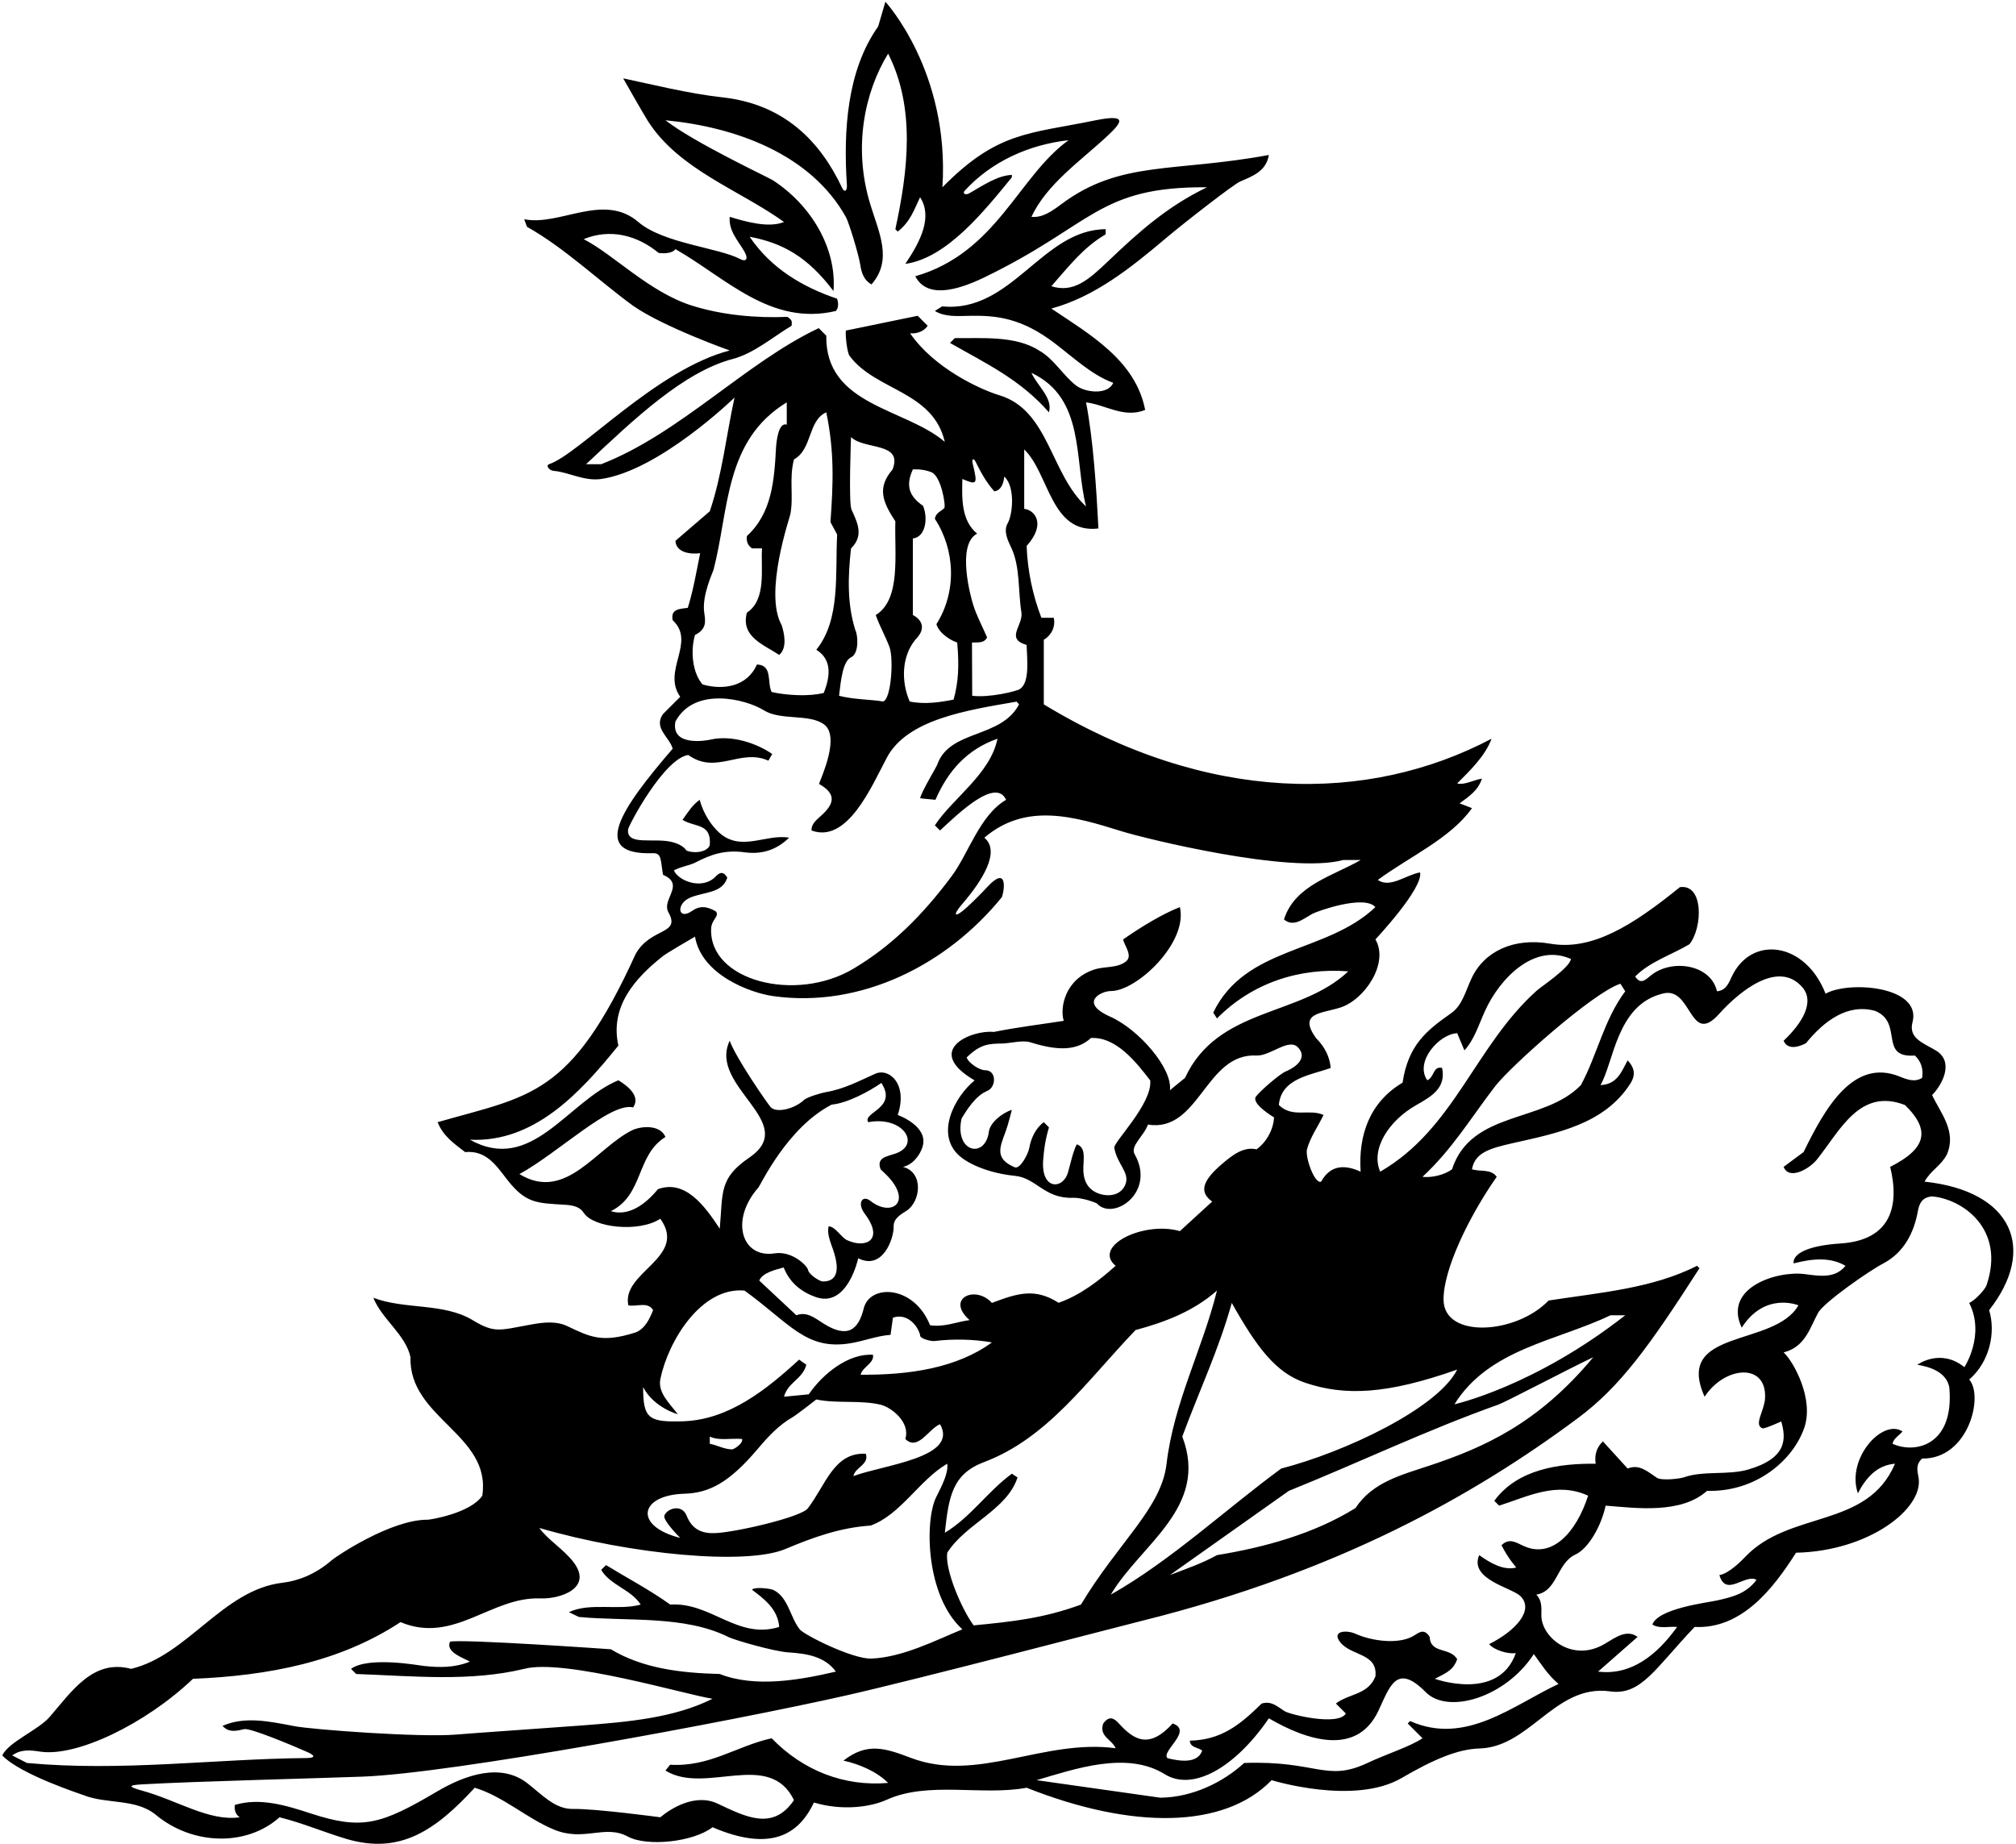 <?xml version="1.0" encoding="UTF-8"?>
<svg xmlns="http://www.w3.org/2000/svg" xmlns:xlink="http://www.w3.org/1999/xlink" width="528pt" height="483pt" viewBox="0 0 528 483" version="1.1">
<g id="surface1">
<path style=" stroke:none;fill-rule:nonzero;fill:rgb(0%,0%,0%);fill-opacity:1;" d="M 520.965 343.176 C 533.473 327.281 527.25 312 504.047 309.516 C 505.758 306.453 508.273 305.465 509.895 302.406 C 512.508 296.375 508.273 291.605 506.023 286.836 C 508.473 284.391 512.023 278.23 507.043 275.18 C 503.957 273.289 499.762 272.062 500.891 267.785 C 503.398 258.277 484.172 256.848 478.125 260.285 C 472.805 246.66 458.711 244.902 453.566 255.797 C 452.723 257.582 452.066 259.422 449.688 259.656 C 448.066 252.547 437.758 251.078 432.328 255.539 C 430.941 256.676 429.66 257.992 428.266 255.785 C 432.047 251.914 437.805 250.113 442.484 247.324 C 445.977 242.93 446.207 231.449 439.965 232.387 C 427.5 242.5 416.926 249.074 406.012 247.188 C 396.461 245.535 388.742 249.168 385.426 256.215 C 383.836 259.59 382.996 263.34 380.09 265.379 C 373.453 270.031 368.832 273.805 367.336 283.594 C 358.695 288.727 355.727 297.363 356.355 306.906 C 352.75 305.25 348.613 304.746 346.008 309.516 C 344.297 310.234 341.77 303.059 342.316 301.02 C 343.168 297.855 345.27 294.953 346.637 292.055 C 342.855 290.344 338.535 292.953 334.938 289.445 C 335.566 282.336 343.484 281.613 348.523 279.727 C 348.258 276.754 346.906 274.145 344.656 271.895 C 339.898 265.234 346.098 265.504 351.051 263.91 C 357.426 261.863 363.859 252.254 360.227 246.066 C 360.227 246.066 372.824 232.656 371.926 228.516 C 368.234 229.145 364.098 232.746 360.855 230.496 C 369.137 224.375 379.938 219.605 385.516 211.684 L 382.273 210.426 C 384.887 208.535 387.137 207.004 388.125 203.945 C 385.965 204.305 383.355 205.746 381.645 205.203 C 384.887 201.965 389.023 198.004 390.645 193.504 C 358.188 210.609 316.258 210.508 273.375 184.504 L 273.375 167.586 C 275.25 166.5 276.523 164.254 275.984 161.824 L 272.746 161.824 C 270.496 155.977 269.145 149.676 268.875 143.016 C 274.25 137 270.75 133.5 268.246 133.297 L 268.246 117.727 C 274.816 124.023 275.176 139.953 287.688 138.426 C 287.145 127.984 286.336 115.297 284.445 105.395 C 289.574 106.023 294.348 109.625 299.926 107.375 C 297.406 94.414 285.523 87.664 275.355 80.824 C 286.594 77.766 295.984 70.32 305.242 62.488 C 310.145 58.344 323.07 48.293 324.777 47.559 C 328.152 46.105 331.609 44.84 332.324 40.594 C 307.465 45.203 293.395 41.949 278.02 53.441 C 275.5 55.324 273.023 57.094 270.137 56.797 C 274.164 48.18 283.125 42.062 290.062 35.586 C 293.887 32.012 295.406 29.816 286.965 31.504 C 269.453 35.105 261.273 34.379 246.824 49.055 C 248.781 18.75 231.887 0.453 231.887 0.453 L 229.996 6.934 C 221.844 18.43 220.855 34.203 221.809 48.512 C 221.91 50 221.16 50.496 220.605 49.316 C 214.867 37.059 205.441 27.301 189.25 25.504 C 180.113 24.488 170.719 22.094 163.215 20.523 C 163.215 20.523 168.383 29.641 169.656 31.652 C 177.77 44.438 193.672 49.746 205.336 58.145 C 201.375 59.766 195.523 58.145 191.113 56.797 C 190.801 60.504 193.32 63.035 194.977 65.91 C 196.102 67.859 195.336 68.648 193.926 67.891 C 188.336 64.887 173.762 63.797 167.176 58.145 C 158.07 50.336 146.566 59.316 137.297 57.426 L 138.016 59.406 C 147.824 64.895 156.914 73.625 165.824 80.105 C 173.836 85.684 191.113 91.805 191.113 91.805 C 171.969 96.738 151.723 118.914 143.859 121.57 C 142.75 121.945 143.949 123.25 144.973 123.336 C 149 123.668 152.973 126.113 157.453 125.465 C 172.75 123.25 192.375 104.137 192.375 104.137 C 190.215 114.035 189.137 124.387 185.895 133.926 L 176.895 141.664 C 177.074 144.727 180.75 145.25 183.375 144.906 C 182.387 149.766 181.574 154.625 180.137 159.215 C 178.25 159.5 175.547 159.395 176.176 162.453 C 182.387 168.215 173.297 175.684 178.156 182.523 L 173.656 187.023 C 171.047 190.715 175.363 193.055 176.176 196.113 C 162.699 211.773 154.281 224.051 170.988 223.484 C 173.422 223.402 172.961 225.488 173.656 229.145 C 177.262 230.703 176.301 232.738 175.422 234.863 C 174.852 236.238 174.316 237.648 175.07 238.988 C 178.395 244.922 170.371 242.855 166.453 249.934 C 149.418 287.367 138.754 286.996 114.613 293.945 C 116.055 297.547 118.758 299.434 121.816 301.773 C 127.387 301.258 129.973 305.324 132.871 309.043 C 137.758 315.297 140.637 315.113 148.027 315.578 C 150.039 315.703 151.863 316.094 152.871 317.672 C 155.379 321.609 167.391 322.902 172.938 319.234 C 180.227 329.406 162.676 333.184 164.566 341.914 C 166.727 342.363 169.695 340.836 171.047 343.176 C 170.145 345.426 168.977 348.035 166.453 349.023 C 157.605 351.828 154.594 350.207 148.566 347.359 C 145.711 346.012 142.52 346.332 139.234 346.918 C 130.801 348.426 129.633 349.328 123.773 345.789 C 116.172 341.199 105.988 343.082 97.785 339.934 C 100.035 345.605 106.246 349.566 107.508 355.504 C 107.055 371.523 128.746 375.754 126.316 391.777 C 123.258 396.363 112.691 398.082 112.004 398.074 C 102.477 397.984 88.109 407.617 86.918 408.652 C 82.457 412.531 77.789 414.141 73.98 414.586 C 58.402 416.395 49.121 433.629 34.336 437.137 C 24.414 434.484 18.855 442.969 13.008 449.723 C 10 453.199 2.312 456.227 0.586 459.816 C 5.445 464.855 21 469.867 21.863 470.211 C 27.887 472.625 35.602 471.043 40.836 475.395 C 50.273 483.242 64.418 483.844 73.215 476.016 C 79.203 477.5 84.809 479.914 90.699 481.672 C 104.867 485.898 114.164 479.309 124.336 468.277 C 131.805 470.527 137.926 476.289 145.125 479.254 C 153 482.5 158.363 477.789 164.457 481.078 C 169.398 483.746 181.523 482.551 186.613 478.625 C 201.5 485 209.07 480.855 213.164 472.145 C 220.398 474.328 227.863 473.414 232.238 471.422 C 243.102 466.477 257.328 470.457 268.875 468.277 C 296.355 479.18 320.562 479.176 333.047 466.293 C 333.047 466.293 354.633 473 367.094 465.73 C 375.441 460.859 381.836 458.145 387.492 457.992 C 393.812 457.82 398.613 453.973 403.461 450.203 C 408.797 446.047 414.188 441.988 421.711 443.039 C 429.816 444.176 433.527 436.977 443.836 426.156 C 456.164 426.785 464.445 416.074 470.387 406.715 C 489.508 406.309 503.914 395.105 502.477 387.004 C 502.172 385.277 501.676 383.633 503.414 382.055 C 515.52 382.223 519.613 365.707 515.746 361.355 C 521.055 356.766 522.766 349.113 520.965 343.176 Z M 425.656 259.656 C 420.074 267.125 418.363 276.215 414.047 284.227 C 404.414 294.215 385.336 290.797 380.297 306.273 C 378.137 307.895 374.715 308.523 372.555 308.254 C 380.316 301.094 385.488 292.441 391.602 284.512 C 395.551 279.383 417.285 259.926 424.395 257.676 Z M 370.969 289.441 C 375.023 287.156 378.789 284.91 377.688 279.727 C 375.258 279.184 375.707 282.156 373.816 282.965 C 370.41 278.125 376.988 270.801 381.645 270.637 L 383.535 275.137 C 386.129 272.324 387.266 268.465 388.938 264.777 C 392.777 256.32 401.836 246.902 411.438 251.195 C 411.074 253.535 403.672 258.414 402.488 259.473 C 386.258 274.02 380.949 295.664 361.484 306.906 C 358.914 301.062 363.664 293.562 370.969 289.441 Z M 341.848 362.199 C 352.141 365.668 363.078 365.309 381.645 358.746 C 376.574 368.891 352.203 380.383 335.566 384.664 C 321.074 395.285 306.676 408.785 290.926 417.695 C 298.664 404.555 316.758 394.836 309.645 376.297 C 313.965 364.594 319.273 353.344 322.605 341.285 C 329.242 353.086 334.219 359.633 341.848 362.199 Z M 380.926 367.836 C 390.016 353.254 407.746 351.273 421.785 344.523 L 425.656 344.523 C 401.75 363.25 380.926 367.836 380.926 367.836 Z M 417.285 355.504 C 402.859 372.879 388.598 379.172 374.387 383.902 C 367.066 386.34 359.477 388.219 355.008 395.016 C 344.023 401.855 330.887 405.363 318.734 407.344 C 314.863 409.504 310.637 410.945 306.406 412.566 L 337.547 390.516 C 355.902 383.121 373.746 374.559 392.402 367.93 C 394.418 367.215 410.805 358.566 417.285 355.504 Z M 265.008 386.016 C 258.438 390.875 254.297 397.355 247.453 401.496 C 248.5 392 249.387 386.117 257.738 382.973 C 274.461 376.668 284.777 361.531 297.406 348.395 C 305.055 346.324 312.523 343.535 318.734 338.047 C 314.938 353.41 307.422 367.332 305.516 383.5 C 304.148 395.098 292.953 403.922 283.098 420.305 C 273.285 423.906 265.25 424.75 255 425.75 C 251.762 421.34 247.453 411.125 248.086 406.715 C 252.945 399.066 263.711 395.551 266.5 387 Z M 268.875 168.934 C 269 172.875 269.742 178.773 267.09 180.504 C 266.242 181.062 259.188 182.812 254.625 182.25 L 254.566 168.305 C 256.098 168.215 257.715 168.574 258.523 166.953 C 257.301 164.133 255.855 161.434 254.914 158.527 C 254.27 156.523 250.426 142.656 255.914 139.773 C 251.598 136.266 251.953 130.055 252.047 125.465 C 255.902 127.074 256.105 127.004 254.746 121.406 C 254.445 120.152 254.996 119.898 255.531 120.984 C 256.863 123.68 258.297 126.328 260.414 128.703 C 262.305 128.434 262.848 126.453 263.023 124.836 C 265.926 127.438 265.254 134.754 263.914 137.074 C 262.684 139.211 264.078 141.797 264.883 143.523 C 267.238 148.578 266.605 154.875 267.523 160.477 C 267.977 163.895 263.203 167.316 268.875 168.934 Z M 157.453 121.594 L 153.496 121.594 C 166.121 109.723 179.086 97.379 192 94 C 197.41 92.586 202.52 88.203 207.316 85.324 C 207.496 83.977 207.328 83.812 206.25 83 C 198.105 83.352 189.188 82.543 181.305 80.078 C 170.059 76.562 160.734 66.672 152.863 62.645 C 159.887 59.766 166.922 61.66 172.5 66.25 C 173.762 66.43 176.086 66.426 176.895 65.254 C 190.035 72.727 201.824 85.504 218.926 81.453 C 219.645 80.645 219.609 79.422 219.25 78.25 C 210.25 75.191 202.008 70.387 196.336 62.016 C 204.977 63.637 211.5 67.25 218.297 76.234 C 219.184 64.926 212.316 53.617 202.375 47.191 C 201.238 46.453 181.938 37.445 174.285 31.504 C 192.555 33.242 212.312 40.312 221.547 56.863 C 222.367 58.336 224.922 66.801 225.301 69.316 C 225.621 71.48 226.254 73.379 228.25 74.5 C 233.852 68.09 230.219 60.984 227.938 53.539 C 223.332 38.516 226.5 24 232.605 14.047 C 239.805 28.266 237.824 44.645 234.496 60.035 L 235.125 60.664 C 238.5 58 239.445 54.816 240.977 51.664 C 244.25 56.75 241.25 63 237.105 69.125 C 248.086 67.594 258 55 265.008 46.445 L 265.008 45.816 C 261.309 45.953 257.613 48.473 253.914 50.605 C 252.844 51.223 251.988 50.691 252.68 49.938 C 259.664 42.297 269.535 37.871 279.855 36.727 C 266.715 46.176 261 66.25 239.715 72.363 C 242.699 78.105 250.293 76.281 257.723 72.695 C 286.316 58.898 287.512 48.836 316.125 49.055 C 305.902 53.973 298.508 60.508 290.328 68.32 C 285.16 73.258 281.188 76.816 275.355 74.977 C 279.855 69.844 283.816 64.715 289.574 61.387 L 289.574 60.035 C 272.926 60.125 265.02 82.051 246.75 80.25 L 244.848 81.453 C 247.445 83.059 250.762 82.793 253.992 82.727 C 261.137 82.578 267.66 83.348 276.324 89.98 C 281.359 93.832 286.074 98.301 291.555 100.266 C 290.277 103.453 284.363 102.938 281.789 100.949 C 278.477 98.391 275.887 93.852 272.113 91.805 C 265.996 87.844 256.996 88.656 250.066 88.566 L 248.805 89.824 C 258.258 95.227 267.164 99.363 274.727 108.004 C 275.805 104.227 271.664 101.074 270.137 97.656 C 284.266 104.316 281.297 120.336 284.445 132.664 C 275.055 124.016 274.711 107.445 261.742 103.531 C 256.531 101.957 244.559 96.355 238.363 87.305 C 240.5 87.5 242.25 86.5 242.953 85.324 L 240.348 82.715 L 221.535 86.586 C 221.355 87.934 221.895 92.387 222.488 93.191 C 229.297 102.402 244.312 102.34 247.453 115.746 C 237.016 106.836 216.137 106.297 216.406 87.934 L 214.426 85.953 C 195.25 95 178.066 113.586 157.453 121.594 Z M 239.086 161.105 L 239.086 141.035 C 242.25 140.75 243.191 136.012 241.75 132.5 C 237.969 129.891 237.195 127.086 239.086 122.945 C 240.875 122.879 242.594 123.121 244.012 123.727 C 246.516 124.797 247.77 132.578 247.312 133.078 C 246.555 133.91 245.07 134.277 244.848 135.906 C 250.156 144.004 250.648 154.949 245.25 163.5 C 245.969 165.93 249 167.75 250.695 168.305 C 251.25 174.5 251 178.75 249.75 183.25 C 246.148 183.969 242.121 184.562 238.25 183.75 C 236 178.531 236.113 171.996 239.715 167.586 C 243.984 163.316 239.086 161.105 239.086 161.105 Z M 232.969 169.512 C 234.086 172.547 233.41 183.301 231.25 183.75 C 228.535 183.223 223.594 183.27 219.75 182.25 C 220.25 178 220.75 173.25 222.887 172.176 C 225.047 171.184 224.719 166.352 224 165 C 221.84 158.07 222.074 151.023 222.887 143.645 C 226.332 140.258 224.559 136.91 223.012 133.473 C 222.215 131.703 222.887 114.484 222.887 114.484 C 226.305 117.906 236.629 115.711 233.75 123 C 229.75 127.664 231.016 131.316 234.496 136.535 C 234.25 145.5 236 157 229.363 161.105 C 230.328 163.906 231.906 166.645 232.969 169.512 Z M 182.023 166.324 C 185.09 164.793 184.789 162.785 184.449 160.547 C 183.762 156.008 186.676 150.008 186.883 149.219 C 190.973 133.566 189.672 115.352 206.055 105.395 L 206.055 111.246 C 203.805 110.434 203.312 116.098 203.25 117.223 C 202.773 125.781 202.219 134.359 195.613 140.406 C 195.438 141.754 195.797 142.836 196.965 143.645 L 199.574 143.645 C 199.215 148.863 200.836 157.055 195.613 160.477 C 193.906 166.863 200.203 168.934 204.074 171.547 C 206.234 169.746 205.426 165.875 204.703 163.715 C 200.023 155.344 206.805 135.723 206.996 134.699 C 207.895 129.992 206.613 125.438 207.945 120.336 C 212.805 117.637 211.547 110.164 216.406 108.004 C 218.566 118.355 218.223 126.762 217.5 136.75 L 219.25 140 C 218.711 150.352 220.188 162.273 213.797 170.195 C 218.297 172.984 217.191 177.809 215.75 181.5 C 211.945 182.484 206.055 182.164 202.098 181.266 C 200.836 178.836 202.453 174.156 198.227 174.066 C 195.703 179.914 189.316 180.816 184.008 179.285 C 181.395 176.316 180.766 170.645 182.023 166.324 Z M 175.75 220.5 C 171.062 219.438 164.012 221.586 164.5 217.25 C 164.613 216.23 173.859 198.738 180.25 197.75 C 187.629 203.059 193.871 195.922 201.25 199.25 L 202.25 197.5 C 198.238 194.723 191.637 192.426 186 193.75 C 185.062 193.973 175.637 195.664 176.895 189.004 C 181.883 179.68 195.457 183.172 199.988 186.02 C 204.492 188.855 212.059 186.852 215.902 189.816 C 219.969 192.953 215.219 203.355 214.5 205.336 C 219.184 207.992 218.566 210.582 214.859 213.84 C 213.664 214.891 212.473 215.941 212.535 217.535 C 221.934 221.023 228.277 205.988 232.254 198.484 C 237.574 188.438 253.117 186.039 266.266 183.785 L 266.895 184.504 C 262.133 193.543 248.742 191.031 245.484 200.246 C 245.176 201.125 241.605 206.824 240.977 209.074 C 242 209.25 243.469 209.32 245 209.5 C 248.25 202 253.238 196.289 261.25 193.5 C 259.359 202.77 249.438 209.164 244.848 216.184 L 246.195 217.535 C 250.785 213.305 260.75 203.5 263.5 209.5 C 256.594 213.52 253.664 223.586 249.25 229.5 C 241.371 240.055 233.348 247.898 223.5 253.75 C 208.316 262.77 185.672 256.871 186.25 243.25 C 186.355 240.812 188.5 240 187.5 238.75 C 185.023 237.242 183.086 237.312 181.352 238.543 C 177.516 241.27 176.973 236.773 180.703 235.148 C 184.32 233.57 189.203 234.09 190.484 229.863 C 189.258 227.941 188.344 228.684 187.391 229.641 C 183.793 233.258 177.617 230.66 176.5 228 C 178.137 227.043 180.656 226.691 182.078 225.949 C 186.355 223.715 190.008 222.566 195 223.25 C 200.371 223.984 204 222 206.688 219.426 C 200.566 218.344 193.992 223.316 188.25 218 C 186.379 216.27 184.25 213.25 183.25 209.5 C 181.27 210.941 180.371 212.5 178.75 214.75 C 182.172 216.82 186.348 215.555 185.895 221.406 C 184.996 223.566 181.012 223.469 179.75 222.75 C 179.004 221.582 177.312 220.855 175.75 220.5 Z M 172.305 311.496 C 169.066 315.453 164.656 318.695 159.977 317.254 C 168.613 313.023 166.547 302.586 174.285 297.816 C 173.023 294.754 168.523 294.844 165.824 295.926 C 156.195 300.516 148.273 315.004 136.035 307.535 C 146.102 302.066 159.906 288.594 165.824 290.074 C 167.895 287.105 164.203 284.316 161.953 282.965 C 148.547 288.547 139.273 307.535 123.074 298.535 C 139.816 299.344 151.875 286.387 161.953 273.875 C 159.695 263.664 166.277 256.289 173.52 250.52 C 174.637 249.629 180.316 246.336 182.023 245.348 C 183.719 255.336 196.441 260.062 202.477 260.914 C 225.5 264.16 248.062 252.68 262.395 234.996 C 263.121 232.996 263.906 226.559 258.523 232.387 C 256.82 234.227 255.023 236.016 253.195 237.691 C 250.203 240.438 249.168 240.094 252.012 236.797 C 257.359 230.586 262.094 222.996 257.805 219.426 C 268.672 210.145 281.273 213.828 293.68 217.719 C 299.566 219.562 337.816 229.055 351.766 225.273 L 356.355 225.273 C 349.246 229.414 339.074 231.844 336.285 240.848 C 338.77 242.895 341.129 240.828 343.684 239.379 C 344.828 238.73 357.25 234.25 360.227 237.605 C 347.355 249.848 326.211 247.699 317.75 265.25 L 318.734 266.766 C 328.008 257.406 340.336 253.445 353.113 254.434 C 340.516 266.406 319.008 263.703 310.363 282.336 L 306.406 285.574 C 307.129 279.867 298.27 269.637 290.758 266.297 C 282.508 262.633 288.293 259.578 291 259.586 C 297.703 259.605 311.199 246.91 309.016 237.605 C 304.426 239.406 298.938 242.734 294.164 246.066 C 294.348 247.504 296.711 250.219 295 251.75 C 292.723 253.68 289.406 253.035 286.574 253.965 C 278.926 256.48 277.527 263.98 278.598 267.395 C 272.922 268.289 266.836 269 260.262 270.309 C 254.836 269.664 241.523 274.926 255.25 283 C 250.004 287.309 244.93 296.984 251.164 302.664 C 253.699 304.973 259.164 307.336 265.836 308 C 271.453 308.562 273.5 314 281 313.75 C 282.621 313.695 285.16 314.309 287.23 315.184 C 291.5 320 302.852 312.336 297.164 302.336 C 295.93 300.16 299.617 297.562 300.645 294.574 C 314.145 296.734 315.676 275.766 329.086 276.484 C 332.707 276.645 337.504 271.84 339.91 274.312 C 342.328 276.801 340.098 279.223 336.715 280.664 C 335.145 281.332 330.082 285.703 328.953 287.215 C 327.559 289.078 333.676 292.684 333.676 292.684 C 333.496 296.016 331.605 299.254 329.086 301.055 C 325.734 300.281 322.848 302.504 320.09 304.855 C 314.949 309.234 313.961 312.219 317.477 314.734 L 309.016 322.477 C 299.5 319.75 286.016 326.422 292.188 331.566 C 287.957 335.344 283 339.25 277.25 341.25 C 271.039 337.289 266.5 338.75 259.785 341.285 C 255.469 336.488 247.535 340.133 253.938 345.785 C 250.516 346.234 247.453 347.676 243.586 347.137 C 239.402 336.605 227.809 336.254 226.219 342.715 C 224.852 348.254 222.066 350.734 215.648 346.66 C 213.398 345.23 211.262 343.461 208.574 344.523 L 198.855 335.434 C 199.664 333.363 203.27 332.539 205.25 332 C 206.938 336.254 210.156 338.52 213.68 339.758 C 221.984 342.684 224.773 329.586 224.773 329.586 C 231.113 332.82 234.121 324.551 234.051 321.254 C 234.008 319.25 235.699 318.23 237.367 317.184 C 241.113 314.828 242.051 307.105 236.477 305.645 C 238.785 305.219 240.934 302.82 241.664 300.227 C 243.164 294.914 235.125 292.055 235.125 292.055 C 237.836 283.918 232.84 279.66 229.25 281.25 C 224.938 283.16 221.121 285.27 216.137 286.102 C 215.188 286.262 211.387 287.363 210.605 288.098 C 208.066 290.496 203.316 291.617 201.836 290 C 201.129 289.23 192.836 277.336 191.113 272.613 C 185.379 284.598 209.621 294.047 196.285 303.188 C 188.242 308.703 189.367 312.246 188.508 321.844 C 184.5 315.75 179.414 308.887 172.305 311.496 Z M 294.836 310 C 293.594 313.816 288.703 313.711 286.039 311.723 C 284.516 310.586 283.625 308.648 283.734 305.742 C 283.832 303.191 284.32 300.473 282 299.75 C 280.949 301.848 280.422 304.668 279.691 307.156 C 278.375 311.637 272.562 311.77 273.223 303.746 C 273.441 301.039 273.695 298.859 274.727 295.297 L 273.375 293.945 C 271.285 295.453 270.02 298.09 269.555 300.758 C 269.297 302.227 267.184 306.359 265.75 305.75 C 260.527 303.523 261.781 300.699 263.328 296.531 C 264.141 294.352 264.828 291.293 265.008 290.703 C 262.164 291.664 259.281 294.195 258.992 296.434 C 258.055 303.672 249.891 301.863 251.836 293 C 253.141 290.82 255.5 287 258.527 285.77 C 260.973 284.773 261.07 280.309 258 280.336 C 256.688 280.348 253.816 278.656 253.164 277 C 256.789 273.434 259.004 273.391 262.5 273.336 C 264.488 273.301 267.789 272.398 269.75 272.996 C 275.062 274.621 281.395 275.988 285.707 271.895 C 292.363 271.535 297.559 278.23 301.25 283 C 301.859 289.105 291.574 299.18 291.836 300.664 C 292.566 304.895 295.801 307.012 294.836 310 Z M 227.387 293.945 C 236.441 292.219 241.387 299.777 234.504 302.172 C 232.262 302.953 229.488 303.16 230.625 306.273 C 231.602 307.219 232.535 308.066 233.25 308.934 C 238.547 315.355 233.137 318.641 227.988 314.574 C 225.859 312.895 224.383 315.141 226.504 317.953 C 231.648 324.785 226.785 327.141 221.836 324.836 C 220.266 324.105 218.855 321.32 217.035 321.215 C 216.449 323.375 217.801 325.941 218.543 328.461 C 220.234 334.203 218.102 335.711 215.5 335.664 C 214.621 335.648 211.852 333.824 211.645 332.676 C 211.434 331.527 207.438 327.582 202.852 328.305 C 194.289 329.652 191.098 319.621 198.594 311.102 C 199.254 310.348 206.164 295.336 217.836 289.336 C 221.883 288.973 227.594 285.914 230.836 283.664 C 235.164 290.336 225.836 291.336 227.387 293.945 Z M 177.523 370.445 C 175.434 367.656 172.207 364.801 172.957 361.188 C 175.02 351.266 183.617 337.062 194.984 338.047 C 206.898 346.68 211.094 353.754 222.688 351.859 C 226.215 351.285 229.895 349.844 233.234 349.656 L 233.863 345.156 C 237.375 343.895 240.258 346.953 240.977 349.656 C 240.703 350.645 243.902 351.371 244.723 351.27 C 249.613 350.664 255.16 350.785 259.785 351.637 C 250.516 358.387 238.098 360.184 225.406 360.094 C 225.855 358.023 229.008 357.125 228.645 354.875 C 222.258 354.426 215.508 359.824 211.816 365.227 L 205.336 365.855 C 206.324 362.074 210.195 361.266 211.188 357.484 L 209.297 356.137 C 200.77 363.977 190.887 371.883 179.004 372.281 C 169.84 372.586 168.438 371.598 168.438 363.336 C 171.25 368.75 177.523 370.445 177.523 370.445 Z M 226.758 380.797 C 218.395 380.34 216.242 389.031 211.562 395.105 C 209.797 397.402 192.77 401.352 187.332 401.582 C 184.066 401.723 181.336 400.801 179.852 397.059 C 178.555 393.773 174.637 395.18 174 397 C 173.555 398.266 178.156 402.844 178.156 402.844 C 165.824 399.711 167.469 391.605 179.238 391.262 C 185.703 391.074 190.945 388.398 198.398 379.59 C 201.094 376.406 203.953 373.258 207.691 371.148 C 208.594 370.641 213.797 366.574 213.797 366.574 C 219.172 367.711 225.422 366.664 230.699 367.965 C 233.371 368.621 238.5 372.5 237.105 376.926 C 240.438 380.164 243.137 374.316 246.195 373.055 C 251.215 381.84 231.312 383.707 223.516 386.645 C 223.875 384.395 227.746 383.586 226.758 380.797 Z M 185.895 378.184 L 185.895 376.297 C 188.324 377.465 191.566 376.656 194.355 376.926 C 194.715 378.094 192.18 379.66 191.746 379.652 C 189.625 379.617 187.914 378.559 185.895 378.184 Z M 7.066 461.793 L 3.195 459.816 C 5.492 458.152 7.965 458.422 10.496 458.812 C 19.926 460.281 38.008 451.684 50.535 439.746 C 70.336 438.934 89.055 435.336 104.895 424.895 C 118.867 430.75 128.641 418.176 141.512 418.688 C 146.648 418.895 155.508 416.02 150.133 409.09 C 147.578 405.797 143.367 403.227 141.258 400.234 C 165.312 407.25 195.484 410.031 205.648 405.762 C 213.012 402.664 220.062 400.133 228.016 399.605 C 235.848 396.816 240.887 387.543 248.086 383.406 C 248.41 385.945 246.711 389.094 245.168 392.211 C 242.176 398.246 242.383 418.02 252.047 426.785 C 245.07 429.652 236.441 434.105 228.25 434.445 C 223.336 434.652 210.555 428.211 209.445 426.793 C 206.938 423.598 206.438 418.395 202.621 416.508 C 201.621 416.016 197.324 415.625 196.965 416.434 C 200.113 418.777 203.715 421.473 204.074 426.156 C 193.188 429.574 186.164 419.586 175.547 420.305 C 170.145 416.434 163.848 413.105 158.715 409.957 L 157.453 411.215 C 159.887 415.266 165.285 416.344 167.805 420.305 C 161.953 421.926 154.484 419.676 148.996 422.285 L 151.605 423.543 C 164.164 424.746 179.285 423.031 190.832 428.828 C 192.277 429.551 202.551 432.566 206.496 432.824 C 211.359 433.141 215.992 433.879 218.926 437.855 C 209.656 440.016 197.863 442.176 188.508 438.484 C 178.246 438.215 168.348 437.043 159.977 432.004 C 159.977 432.004 120.75 429.25 117.855 430.027 C 116.688 432.723 121.098 434.164 123.074 435.246 C 118.984 436.883 115.148 436.812 110.988 436.371 C 109.656 436.23 96.527 433.805 91.934 437.137 L 93.285 438.484 C 108.316 439.027 123.074 440.555 137.297 437.137 C 147.734 434.344 180.227 444.066 186.613 444.965 C 176.547 450.027 164.293 451.066 152 451.992 C 145.285 452.5 123.797 453.977 119.488 454.348 C 110.195 455.152 81.871 453.07 77.023 452.133 C 70.387 450.855 64.047 449.527 58.277 452.074 C 59.996 453.949 61.973 453.371 63.984 452.926 C 65.547 452.578 76.473 457.148 80.457 458.91 C 82.609 459.859 82.648 460.477 80.25 460.5 C 56.199 460.723 31.781 464.086 7.066 461.793 Z M 238.605 460.469 C 231.676 457.836 227.094 456.383 220.906 461.164 C 225.227 462.156 229.637 464.043 232.605 467.016 C 221.176 468.004 210.375 463.863 202.098 455.316 C 192.824 457.387 185.852 462.879 175.5 462.25 L 174.285 463.777 C 184.727 470.254 201.465 458.195 207.945 471.516 C 202.434 479.707 195.172 475.832 187.918 472.426 C 182.062 469.672 175.641 473.738 172.938 476.016 C 172.938 476.016 156.027 473.727 150 473.828 C 145.371 473.91 141.934 470.07 138.117 467.098 C 131.195 461.703 121.887 464.891 114.496 469.246 C 99.816 477.895 94.91 479.438 81.34 474.996 C 74.879 472.879 68.09 470.816 61.516 472.777 C 61.336 474.125 61.695 475.293 62.777 476.016 C 54.809 477.16 46.438 471.586 37.406 469.094 C 33.68 468.07 33.277 467.609 37.273 467.387 C 51.895 466.574 83.098 465.816 95.012 465.367 C 118.582 464.48 191.254 450.945 221.422 444.145 C 240.211 439.91 291.953 426.332 299.312 424.496 C 350.496 411.723 385.953 391.762 413.195 371.512 C 424.348 363.227 431.93 352.691 445.098 332.195 L 444.465 331.566 C 432.766 337.504 418.996 338.586 405.586 340.656 C 397.09 349.512 378.215 350.73 378.074 340.504 C 377.965 332.57 384.781 318.547 391.996 308.254 C 390.465 306.094 387.676 306.996 385.516 306.273 C 386.285 302.031 389.867 300.863 396.18 299.438 C 407.711 296.836 420.164 294.512 426.992 283.836 C 428.629 281.277 427.848 279.438 426.285 277.746 C 424.75 280.5 423.676 284.047 419.176 284.227 C 422.688 278.195 423.406 263.254 435.375 260.285 C 443.207 258.035 442.395 274.414 450.316 265.504 C 455.59 259.652 465.695 251.387 471.992 258.539 C 475.426 262.438 471.965 268.039 467.145 272.613 C 468.137 275.047 471.016 274.324 472.996 273.246 C 477.766 267.395 483.887 262.805 491.086 264.785 C 498.645 267.844 491.895 277.203 501.523 276.484 C 503.145 278.016 503.773 279.996 503.414 282.336 C 501.504 283.539 499.559 282.809 497.508 281.98 C 485.449 277.113 478.055 290.117 472.363 301.773 L 467.145 305.645 C 468.484 309.16 473.777 306.348 475.93 303.641 C 481.992 296 487.141 284.879 498.914 289.445 C 505.902 296.223 504.25 301 495.047 305.645 C 497.562 315.938 495.254 324.867 481.996 325.719 C 473.715 326.25 469.465 328.32 469.758 330.934 C 475.25 329.5 479.656 329.406 483.348 331.566 C 480.66 334.871 476.789 334.293 472.75 333.746 C 465.488 332.758 451.184 337.246 456.164 347.766 C 462.25 338.25 471.016 341.914 471.016 341.914 C 464.715 352.984 438.348 347.855 446.445 365.855 C 451.75 357.75 462.84 356.879 462.273 366.324 C 462.082 369.566 459.242 373.227 461.598 374.137 C 462.105 374.332 466.516 372.336 466.516 372.336 C 467.848 376.918 468.004 381.953 457.902 384.918 C 452.629 386.469 446.172 385.156 440.988 386.973 C 439.93 387.344 435.184 387.898 433.945 387.086 C 431.562 385.52 429.387 383.406 426.285 384.664 L 419.805 377.555 C 418.188 379.086 417.555 381.066 417.914 383.406 C 408.465 383.316 397.484 384.754 391.363 393.125 L 392.625 394.387 C 400.273 391.957 407.656 387.996 415.938 391.777 C 412.766 401.582 406.535 408.043 399.449 405.121 C 397.254 404.219 395.434 402.625 393.25 404.75 C 395 408.25 397.125 410.586 397.125 410.586 C 393.887 411.484 390.285 409.414 387.406 407.344 C 384.715 413.691 395.918 415.855 398.188 418.066 C 401.867 421.652 397.121 427.102 390.016 430.656 C 391.188 432.184 395.02 433.359 397 433 C 392.516 445.816 375.797 439.746 375.797 439.746 C 379.25 438 380.656 437.316 381.645 434.613 C 379.758 431.375 374.625 433.266 374.445 428.766 C 373.117 426.672 371.906 427.391 370.594 428.27 C 366.676 430.902 359.312 429.906 354.926 427.914 C 352.82 426.961 348.613 427.082 351.004 430.152 C 353.824 433.781 360.883 432.977 360.227 439.113 C 358.336 443.973 353.207 443.613 349.875 446.223 L 352.484 448.836 C 350.508 452.164 337.996 449.156 336.5 448.25 C 334.637 447.121 333.078 445.426 330.438 446.223 C 324.586 451.984 319.727 455.766 311.625 455.945 C 311.715 457.836 313.785 457.656 314.863 458.555 C 313.605 462.156 308.656 461.254 305.773 460.535 C 303.977 458.734 312.613 453.336 307.125 451.445 C 301.094 458.082 297.129 455.973 293.039 451.438 C 291.816 450.086 290.559 449.277 288.945 451.445 C 287.773 454.863 291.195 455.586 292.188 457.926 C 273.246 455.422 256.008 467.074 238.605 460.469 Z M 369.316 450.816 L 368.688 451.445 L 372.555 455.316 C 369.242 457.547 363.281 459.375 358.078 461.816 C 347.305 466.867 344.887 461.102 325.848 461.793 C 320.445 466.746 312.438 470.793 303.887 470.887 L 271.484 466.293 C 281.457 463.371 295.117 458.562 305.027 464.719 C 312.445 469.324 323.484 463.004 332.324 450.094 C 342.164 455.832 355.242 460.152 360.945 448.254 C 363.949 441.984 365.621 435.359 373.418 443.25 C 379.246 449.148 394.336 444.641 401.715 433.266 C 403.695 435.965 405.406 438.754 408.195 441.094 C 396.227 446.676 383.895 457.293 369.316 450.816 Z M 514.484 358.113 C 508.184 353.031 502.156 357.484 502.156 357.484 C 505.484 358.023 509.715 359.375 510.523 363.336 C 511.941 378.441 501.754 380.934 495.676 378.184 C 495.855 376.836 497.387 376.023 498.285 374.945 C 493 371.5 483.477 382.117 486.586 391.145 C 488.656 387.184 491.535 383.766 496.305 383.406 C 489.051 400.531 468.66 395.512 457.02 407.871 C 456.246 408.695 452.75 412.25 450.316 412.566 C 452.023 418.504 457.066 412.113 460.035 413.824 C 457.363 417.48 453.531 418.355 449.688 419.223 C 447.188 419.785 434.297 421.293 432.766 425.527 C 434.566 426.695 437.086 425.973 439.246 426.156 C 433.938 433.535 427.188 438.934 418.547 437.855 L 428.895 428.766 C 426.031 426.699 423.164 428.875 420.301 430.582 C 411.742 435.688 403.539 428.75 403.691 422.996 C 403.746 421.023 403.793 419.043 402.348 417.695 C 407.973 416.785 407.664 409.488 412.609 407.195 C 416.137 405.559 419.441 399.5 420.523 394.387 C 428.535 395.016 440.234 396.637 447.074 390.516 C 459.973 390.863 469.617 382.457 472.543 374.016 C 475.141 366.523 469.832 356.766 467.145 354.246 C 472.773 352.824 474.008 347.867 476.145 343.922 C 477.66 341.117 489.652 332.82 493.125 331.012 C 498.75 328.078 501.305 322.762 502.305 317.215 C 502.656 315.258 503.426 313.586 506.023 313.387 C 513.809 314.035 525.402 321.801 520.25 336.75 C 519.965 337.578 517.5 340.5 515.746 341.285 C 520 349.75 514.484 358.113 514.484 358.113 "/>
</g>
</svg>
